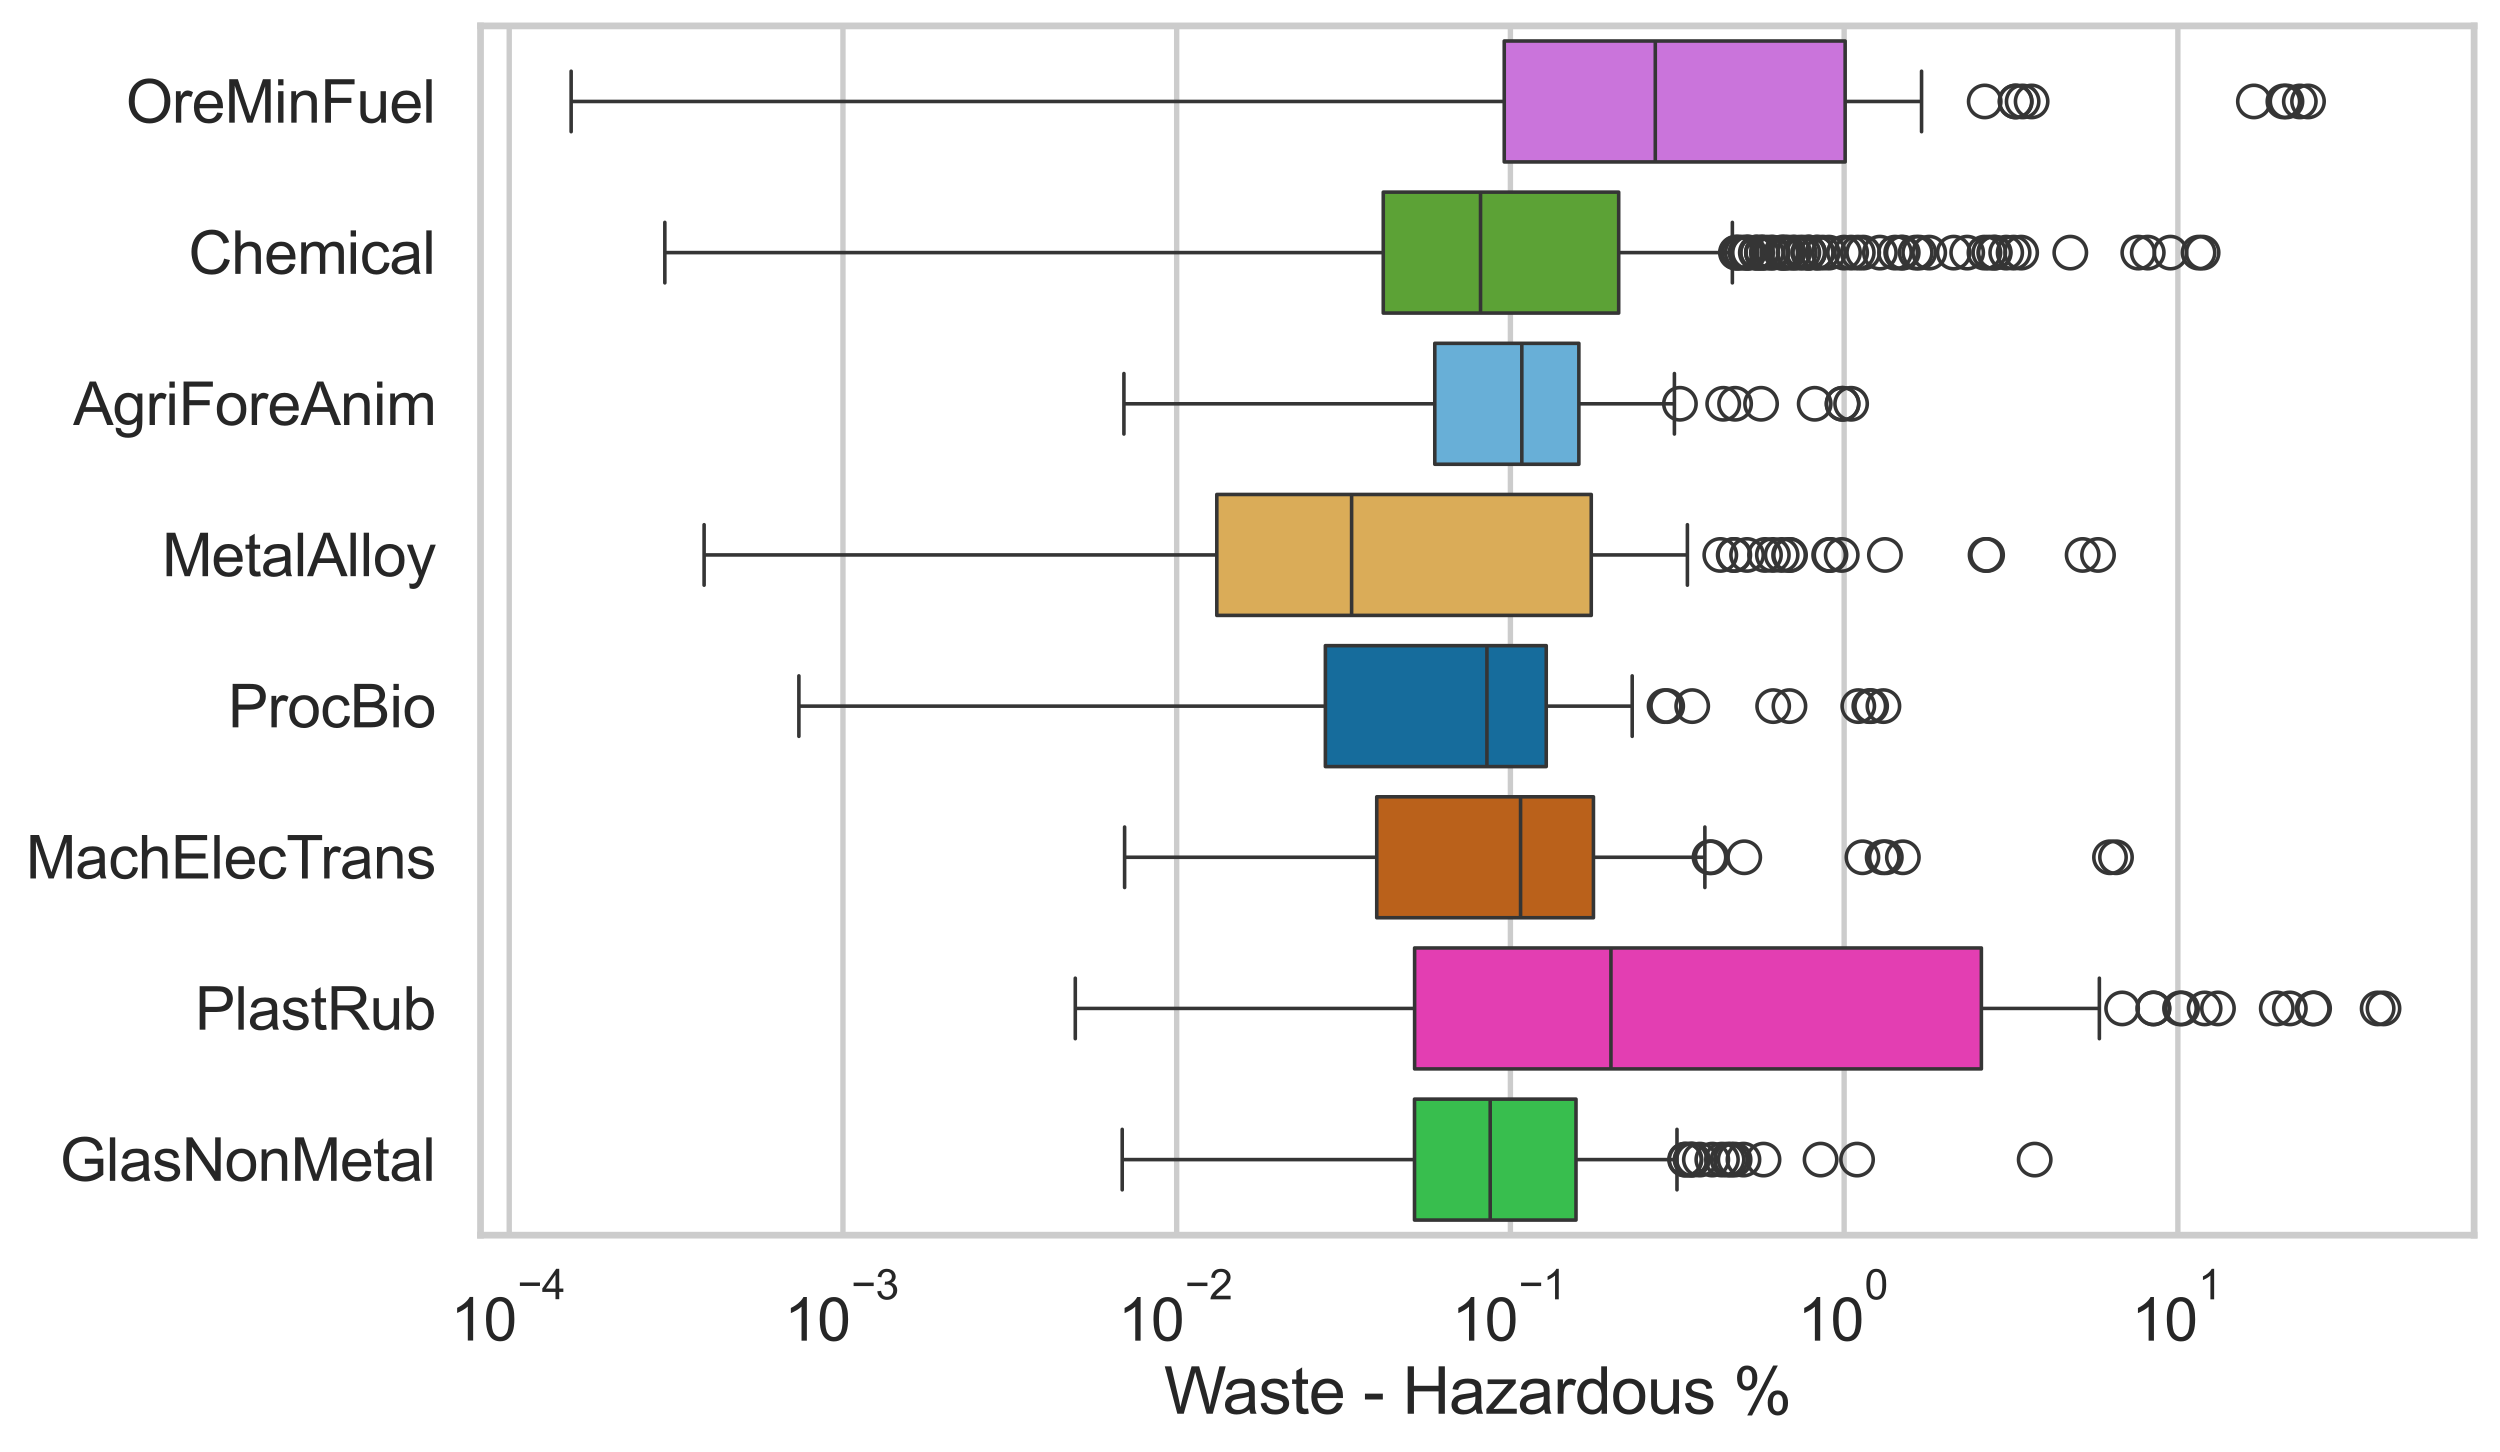 <?xml version="1.0" encoding="utf-8" standalone="no"?>
<!DOCTYPE svg PUBLIC "-//W3C//DTD SVG 1.1//EN"
  "http://www.w3.org/Graphics/SVG/1.1/DTD/svg11.dtd">
<svg xmlns:xlink="http://www.w3.org/1999/xlink" width="695.577pt" height="404.121pt" viewBox="0 0 695.577 404.121" xmlns="http://www.w3.org/2000/svg" version="1.1">
 <defs>
  <style type="text/css">*{stroke-linejoin: round; stroke-linecap: butt}</style>
 </defs>
 <g id="figure_1">
  <g id="patch_1">
   <path d="M 0 404.121 
L 695.577 404.121 
L 695.577 0 
L 0 0 
z
" style="fill: #ffffff"/>
  </g>
  <g id="axes_1">
   <g id="patch_2">
    <path d="M 133.697 343.665 
L 688.377 343.665 
L 688.377 7.2 
L 133.697 7.2 
z
" style="fill: #ffffff"/>
   </g>
   <g id="matplotlib.axis_1">
    <g id="xtick_1">
     <g id="line2d_1">
      <path d="M 141.683 343.665 
L 141.683 7.2 
" clip-path="url(#p34b46fca27)" style="fill: none; stroke: #cccccc; stroke-width: 1.5; stroke-linecap: round"/>
     </g>
     <g id="text_1">
      <!-- $\mathdefault{10^{-4}}$ -->
      <g style="fill: #262626" transform="translate(125.348 373.015) scale(0.165 -0.165)">
       <defs>
        <path id="ArialMT-31" d="M 2384 0 
L 1822 0 
L 1822 3584 
Q 1619 3391 1289 3197 
Q 959 3003 697 2906 
L 697 3450 
Q 1169 3672 1522 3987 
Q 1875 4303 2022 4600 
L 2384 4600 
L 2384 0 
z
" transform="scale(0.016)"/>
        <path id="ArialMT-30" d="M 266 2259 
Q 266 3072 433 3567 
Q 600 4063 929 4331 
Q 1259 4600 1759 4600 
Q 2128 4600 2406 4451 
Q 2684 4303 2865 4023 
Q 3047 3744 3150 3342 
Q 3253 2941 3253 2259 
Q 3253 1453 3087 958 
Q 2922 463 2592 192 
Q 2263 -78 1759 -78 
Q 1097 -78 719 397 
Q 266 969 266 2259 
z
M 844 2259 
Q 844 1131 1108 757 
Q 1372 384 1759 384 
Q 2147 384 2411 759 
Q 2675 1134 2675 2259 
Q 2675 3391 2411 3762 
Q 2147 4134 1753 4134 
Q 1366 4134 1134 3806 
Q 844 3388 844 2259 
z
" transform="scale(0.016)"/>
        <path id="ArialMT-2212" d="M 3381 1997 
L 356 1997 
L 356 2522 
L 3381 2522 
L 3381 1997 
z
" transform="scale(0.016)"/>
        <path id="ArialMT-34" d="M 2069 0 
L 2069 1097 
L 81 1097 
L 81 1613 
L 2172 4581 
L 2631 4581 
L 2631 1613 
L 3250 1613 
L 3250 1097 
L 2631 1097 
L 2631 0 
L 2069 0 
z
M 2069 1613 
L 2069 3678 
L 634 1613 
L 2069 1613 
z
" transform="scale(0.016)"/>
       </defs>
       <use xlink:href="#ArialMT-31" transform="translate(0 0.202)"/>
       <use xlink:href="#ArialMT-30" transform="translate(55.615 0.202)"/>
       <use xlink:href="#ArialMT-2212" transform="translate(112.973 69.895) scale(0.7)"/>
       <use xlink:href="#ArialMT-34" transform="translate(153.852 69.895) scale(0.7)"/>
      </g>
     </g>
    </g>
    <g id="xtick_2">
     <g id="line2d_2">
      <path d="M 234.536 343.665 
L 234.536 7.2 
" clip-path="url(#p34b46fca27)" style="fill: none; stroke: #cccccc; stroke-width: 1.5; stroke-linecap: round"/>
     </g>
     <g id="text_2">
      <!-- $\mathdefault{10^{-3}}$ -->
      <g style="fill: #262626" transform="translate(218.201 373.18) scale(0.165 -0.165)">
       <defs>
        <path id="ArialMT-33" d="M 269 1209 
L 831 1284 
Q 928 806 1161 595 
Q 1394 384 1728 384 
Q 2125 384 2398 659 
Q 2672 934 2672 1341 
Q 2672 1728 2419 1979 
Q 2166 2231 1775 2231 
Q 1616 2231 1378 2169 
L 1441 2663 
Q 1497 2656 1531 2656 
Q 1891 2656 2178 2843 
Q 2466 3031 2466 3422 
Q 2466 3731 2256 3934 
Q 2047 4138 1716 4138 
Q 1388 4138 1169 3931 
Q 950 3725 888 3313 
L 325 3413 
Q 428 3978 793 4289 
Q 1159 4600 1703 4600 
Q 2078 4600 2393 4439 
Q 2709 4278 2876 4000 
Q 3044 3722 3044 3409 
Q 3044 3113 2884 2869 
Q 2725 2625 2413 2481 
Q 2819 2388 3044 2092 
Q 3269 1797 3269 1353 
Q 3269 753 2831 336 
Q 2394 -81 1725 -81 
Q 1122 -81 723 278 
Q 325 638 269 1209 
z
" transform="scale(0.016)"/>
       </defs>
       <use xlink:href="#ArialMT-31" transform="translate(0 0.994)"/>
       <use xlink:href="#ArialMT-30" transform="translate(55.615 0.994)"/>
       <use xlink:href="#ArialMT-2212" transform="translate(112.973 70.688) scale(0.7)"/>
       <use xlink:href="#ArialMT-33" transform="translate(153.852 70.688) scale(0.7)"/>
      </g>
     </g>
    </g>
    <g id="xtick_3">
     <g id="line2d_3">
      <path d="M 327.39 343.665 
L 327.39 7.2 
" clip-path="url(#p34b46fca27)" style="fill: none; stroke: #cccccc; stroke-width: 1.5; stroke-linecap: round"/>
     </g>
     <g id="text_3">
      <!-- $\mathdefault{10^{-2}}$ -->
      <g style="fill: #262626" transform="translate(311.055 373.18) scale(0.165 -0.165)">
       <defs>
        <path id="ArialMT-32" d="M 3222 541 
L 3222 0 
L 194 0 
Q 188 203 259 391 
Q 375 700 629 1000 
Q 884 1300 1366 1694 
Q 2113 2306 2375 2664 
Q 2638 3022 2638 3341 
Q 2638 3675 2398 3904 
Q 2159 4134 1775 4134 
Q 1369 4134 1125 3890 
Q 881 3647 878 3216 
L 300 3275 
Q 359 3922 746 4261 
Q 1134 4600 1788 4600 
Q 2447 4600 2831 4234 
Q 3216 3869 3216 3328 
Q 3216 3053 3103 2787 
Q 2991 2522 2730 2228 
Q 2469 1934 1863 1422 
Q 1356 997 1212 845 
Q 1069 694 975 541 
L 3222 541 
z
" transform="scale(0.016)"/>
       </defs>
       <use xlink:href="#ArialMT-31" transform="translate(0 0.994)"/>
       <use xlink:href="#ArialMT-30" transform="translate(55.615 0.994)"/>
       <use xlink:href="#ArialMT-2212" transform="translate(112.973 70.688) scale(0.7)"/>
       <use xlink:href="#ArialMT-32" transform="translate(153.852 70.688) scale(0.7)"/>
      </g>
     </g>
    </g>
    <g id="xtick_4">
     <g id="line2d_4">
      <path d="M 420.243 343.665 
L 420.243 7.2 
" clip-path="url(#p34b46fca27)" style="fill: none; stroke: #cccccc; stroke-width: 1.5; stroke-linecap: round"/>
     </g>
     <g id="text_4">
      <!-- $\mathdefault{10^{-1}}$ -->
      <g style="fill: #262626" transform="translate(403.908 373.18) scale(0.165 -0.165)">
       <use xlink:href="#ArialMT-31" transform="translate(0 0.994)"/>
       <use xlink:href="#ArialMT-30" transform="translate(55.615 0.994)"/>
       <use xlink:href="#ArialMT-2212" transform="translate(112.973 70.688) scale(0.7)"/>
       <use xlink:href="#ArialMT-31" transform="translate(153.852 70.688) scale(0.7)"/>
      </g>
     </g>
    </g>
    <g id="xtick_5">
     <g id="line2d_5">
      <path d="M 513.097 343.665 
L 513.097 7.2 
" clip-path="url(#p34b46fca27)" style="fill: none; stroke: #cccccc; stroke-width: 1.5; stroke-linecap: round"/>
     </g>
     <g id="text_5">
      <!-- $\mathdefault{10^{0}}$ -->
      <g style="fill: #262626" transform="translate(500.144 373.18) scale(0.165 -0.165)">
       <use xlink:href="#ArialMT-31" transform="translate(0 0.994)"/>
       <use xlink:href="#ArialMT-30" transform="translate(55.615 0.994)"/>
       <use xlink:href="#ArialMT-30" transform="translate(112.973 70.688) scale(0.7)"/>
      </g>
     </g>
    </g>
    <g id="xtick_6">
     <g id="line2d_6">
      <path d="M 605.95 343.665 
L 605.95 7.2 
" clip-path="url(#p34b46fca27)" style="fill: none; stroke: #cccccc; stroke-width: 1.5; stroke-linecap: round"/>
     </g>
     <g id="text_6">
      <!-- $\mathdefault{10^{1}}$ -->
      <g style="fill: #262626" transform="translate(592.998 373.18) scale(0.165 -0.165)">
       <use xlink:href="#ArialMT-31" transform="translate(0 0.994)"/>
       <use xlink:href="#ArialMT-30" transform="translate(55.615 0.994)"/>
       <use xlink:href="#ArialMT-31" transform="translate(112.973 70.688) scale(0.7)"/>
      </g>
     </g>
    </g>
    <g id="xtick_7"/>
    <g id="xtick_8"/>
    <g id="xtick_9"/>
    <g id="xtick_10"/>
    <g id="xtick_11"/>
    <g id="xtick_12"/>
    <g id="xtick_13"/>
    <g id="xtick_14"/>
    <g id="xtick_15"/>
    <g id="xtick_16"/>
    <g id="xtick_17"/>
    <g id="xtick_18"/>
    <g id="xtick_19"/>
    <g id="xtick_20"/>
    <g id="xtick_21"/>
    <g id="xtick_22"/>
    <g id="xtick_23"/>
    <g id="xtick_24"/>
    <g id="xtick_25"/>
    <g id="xtick_26"/>
    <g id="xtick_27"/>
    <g id="xtick_28"/>
    <g id="xtick_29"/>
    <g id="xtick_30"/>
    <g id="xtick_31"/>
    <g id="xtick_32"/>
    <g id="xtick_33"/>
    <g id="xtick_34"/>
    <g id="xtick_35"/>
    <g id="xtick_36"/>
    <g id="xtick_37"/>
    <g id="xtick_38"/>
    <g id="xtick_39"/>
    <g id="xtick_40"/>
    <g id="xtick_41"/>
    <g id="xtick_42"/>
    <g id="xtick_43"/>
    <g id="xtick_44"/>
    <g id="xtick_45"/>
    <g id="xtick_46"/>
    <g id="xtick_47"/>
    <g id="xtick_48"/>
    <g id="xtick_49"/>
    <g id="xtick_50"/>
    <g id="xtick_51"/>
    <g id="xtick_52"/>
    <g id="xtick_53"/>
    <g id="text_7">
     <!-- Waste - Hazardous % -->
     <g style="fill: #262626" transform="translate(323.848 393.344) scale(0.18 -0.18)">
      <defs>
       <path id="ArialMT-57" d="M 1294 0 
L 78 4581 
L 700 4581 
L 1397 1578 
Q 1509 1106 1591 641 
Q 1766 1375 1797 1488 
L 2669 4581 
L 3400 4581 
L 4056 2263 
Q 4303 1400 4413 641 
Q 4500 1075 4641 1638 
L 5359 4581 
L 5969 4581 
L 4713 0 
L 4128 0 
L 3163 3491 
Q 3041 3928 3019 4028 
Q 2947 3713 2884 3491 
L 1913 0 
L 1294 0 
z
" transform="scale(0.016)"/>
       <path id="ArialMT-61" d="M 2588 409 
Q 2275 144 1986 34 
Q 1697 -75 1366 -75 
Q 819 -75 525 192 
Q 231 459 231 875 
Q 231 1119 342 1320 
Q 453 1522 633 1644 
Q 813 1766 1038 1828 
Q 1203 1872 1538 1913 
Q 2219 1994 2541 2106 
Q 2544 2222 2544 2253 
Q 2544 2597 2384 2738 
Q 2169 2928 1744 2928 
Q 1347 2928 1158 2789 
Q 969 2650 878 2297 
L 328 2372 
Q 403 2725 575 2942 
Q 747 3159 1072 3276 
Q 1397 3394 1825 3394 
Q 2250 3394 2515 3294 
Q 2781 3194 2906 3042 
Q 3031 2891 3081 2659 
Q 3109 2516 3109 2141 
L 3109 1391 
Q 3109 606 3145 398 
Q 3181 191 3288 0 
L 2700 0 
Q 2613 175 2588 409 
z
M 2541 1666 
Q 2234 1541 1622 1453 
Q 1275 1403 1131 1340 
Q 988 1278 909 1158 
Q 831 1038 831 891 
Q 831 666 1001 516 
Q 1172 366 1500 366 
Q 1825 366 2078 508 
Q 2331 650 2450 897 
Q 2541 1088 2541 1459 
L 2541 1666 
z
" transform="scale(0.016)"/>
       <path id="ArialMT-73" d="M 197 991 
L 753 1078 
Q 800 744 1014 566 
Q 1228 388 1613 388 
Q 2000 388 2187 545 
Q 2375 703 2375 916 
Q 2375 1106 2209 1216 
Q 2094 1291 1634 1406 
Q 1016 1563 777 1677 
Q 538 1791 414 1992 
Q 291 2194 291 2438 
Q 291 2659 392 2848 
Q 494 3038 669 3163 
Q 800 3259 1026 3326 
Q 1253 3394 1513 3394 
Q 1903 3394 2198 3281 
Q 2494 3169 2634 2976 
Q 2775 2784 2828 2463 
L 2278 2388 
Q 2241 2644 2061 2787 
Q 1881 2931 1553 2931 
Q 1166 2931 1000 2803 
Q 834 2675 834 2503 
Q 834 2394 903 2306 
Q 972 2216 1119 2156 
Q 1203 2125 1616 2013 
Q 2213 1853 2448 1751 
Q 2684 1650 2818 1456 
Q 2953 1263 2953 975 
Q 2953 694 2789 445 
Q 2625 197 2315 61 
Q 2006 -75 1616 -75 
Q 969 -75 630 194 
Q 291 463 197 991 
z
" transform="scale(0.016)"/>
       <path id="ArialMT-74" d="M 1650 503 
L 1731 6 
Q 1494 -44 1306 -44 
Q 1000 -44 831 53 
Q 663 150 594 308 
Q 525 466 525 972 
L 525 2881 
L 113 2881 
L 113 3319 
L 525 3319 
L 525 4141 
L 1084 4478 
L 1084 3319 
L 1650 3319 
L 1650 2881 
L 1084 2881 
L 1084 941 
Q 1084 700 1114 631 
Q 1144 563 1211 522 
Q 1278 481 1403 481 
Q 1497 481 1650 503 
z
" transform="scale(0.016)"/>
       <path id="ArialMT-65" d="M 2694 1069 
L 3275 997 
Q 3138 488 2766 206 
Q 2394 -75 1816 -75 
Q 1088 -75 661 373 
Q 234 822 234 1631 
Q 234 2469 665 2931 
Q 1097 3394 1784 3394 
Q 2450 3394 2872 2941 
Q 3294 2488 3294 1666 
Q 3294 1616 3291 1516 
L 816 1516 
Q 847 969 1125 678 
Q 1403 388 1819 388 
Q 2128 388 2347 550 
Q 2566 713 2694 1069 
z
M 847 1978 
L 2700 1978 
Q 2663 2397 2488 2606 
Q 2219 2931 1791 2931 
Q 1403 2931 1139 2672 
Q 875 2413 847 1978 
z
" transform="scale(0.016)"/>
       <path id="ArialMT-20" transform="scale(0.016)"/>
       <path id="ArialMT-2d" d="M 203 1375 
L 203 1941 
L 1931 1941 
L 1931 1375 
L 203 1375 
z
" transform="scale(0.016)"/>
       <path id="ArialMT-48" d="M 513 0 
L 513 4581 
L 1119 4581 
L 1119 2700 
L 3500 2700 
L 3500 4581 
L 4106 4581 
L 4106 0 
L 3500 0 
L 3500 2159 
L 1119 2159 
L 1119 0 
L 513 0 
z
" transform="scale(0.016)"/>
       <path id="ArialMT-7a" d="M 125 0 
L 125 456 
L 2238 2881 
Q 1878 2863 1603 2863 
L 250 2863 
L 250 3319 
L 2963 3319 
L 2963 2947 
L 1166 841 
L 819 456 
Q 1197 484 1528 484 
L 3063 484 
L 3063 0 
L 125 0 
z
" transform="scale(0.016)"/>
       <path id="ArialMT-72" d="M 416 0 
L 416 3319 
L 922 3319 
L 922 2816 
Q 1116 3169 1280 3281 
Q 1444 3394 1641 3394 
Q 1925 3394 2219 3213 
L 2025 2691 
Q 1819 2813 1613 2813 
Q 1428 2813 1281 2702 
Q 1134 2591 1072 2394 
Q 978 2094 978 1738 
L 978 0 
L 416 0 
z
" transform="scale(0.016)"/>
       <path id="ArialMT-64" d="M 2575 0 
L 2575 419 
Q 2259 -75 1647 -75 
Q 1250 -75 917 144 
Q 584 363 401 755 
Q 219 1147 219 1656 
Q 219 2153 384 2558 
Q 550 2963 881 3178 
Q 1213 3394 1622 3394 
Q 1922 3394 2156 3267 
Q 2391 3141 2538 2938 
L 2538 4581 
L 3097 4581 
L 3097 0 
L 2575 0 
z
M 797 1656 
Q 797 1019 1065 703 
Q 1334 388 1700 388 
Q 2069 388 2326 689 
Q 2584 991 2584 1609 
Q 2584 2291 2321 2609 
Q 2059 2928 1675 2928 
Q 1300 2928 1048 2622 
Q 797 2316 797 1656 
z
" transform="scale(0.016)"/>
       <path id="ArialMT-6f" d="M 213 1659 
Q 213 2581 725 3025 
Q 1153 3394 1769 3394 
Q 2453 3394 2887 2945 
Q 3322 2497 3322 1706 
Q 3322 1066 3130 698 
Q 2938 331 2570 128 
Q 2203 -75 1769 -75 
Q 1072 -75 642 372 
Q 213 819 213 1659 
z
M 791 1659 
Q 791 1022 1069 705 
Q 1347 388 1769 388 
Q 2188 388 2466 706 
Q 2744 1025 2744 1678 
Q 2744 2294 2464 2611 
Q 2184 2928 1769 2928 
Q 1347 2928 1069 2612 
Q 791 2297 791 1659 
z
" transform="scale(0.016)"/>
       <path id="ArialMT-75" d="M 2597 0 
L 2597 488 
Q 2209 -75 1544 -75 
Q 1250 -75 995 37 
Q 741 150 617 320 
Q 494 491 444 738 
Q 409 903 409 1263 
L 409 3319 
L 972 3319 
L 972 1478 
Q 972 1038 1006 884 
Q 1059 663 1231 536 
Q 1403 409 1656 409 
Q 1909 409 2131 539 
Q 2353 669 2445 892 
Q 2538 1116 2538 1541 
L 2538 3319 
L 3100 3319 
L 3100 0 
L 2597 0 
z
" transform="scale(0.016)"/>
       <path id="ArialMT-25" d="M 372 3481 
Q 372 3972 619 4315 
Q 866 4659 1334 4659 
Q 1766 4659 2048 4351 
Q 2331 4044 2331 3447 
Q 2331 2866 2045 2552 
Q 1759 2238 1341 2238 
Q 925 2238 648 2547 
Q 372 2856 372 3481 
z
M 1350 4272 
Q 1141 4272 1002 4090 
Q 863 3909 863 3425 
Q 863 2984 1003 2804 
Q 1144 2625 1350 2625 
Q 1563 2625 1702 2806 
Q 1841 2988 1841 3469 
Q 1841 3913 1700 4092 
Q 1559 4272 1350 4272 
z
M 1353 -169 
L 3859 4659 
L 4316 4659 
L 1819 -169 
L 1353 -169 
z
M 3334 1075 
Q 3334 1569 3581 1911 
Q 3828 2253 4300 2253 
Q 4731 2253 5014 1945 
Q 5297 1638 5297 1041 
Q 5297 459 5011 145 
Q 4725 -169 4303 -169 
Q 3888 -169 3611 142 
Q 3334 453 3334 1075 
z
M 4316 1866 
Q 4103 1866 3964 1684 
Q 3825 1503 3825 1019 
Q 3825 581 3965 400 
Q 4106 219 4313 219 
Q 4528 219 4667 400 
Q 4806 581 4806 1063 
Q 4806 1506 4665 1686 
Q 4525 1866 4316 1866 
z
" transform="scale(0.016)"/>
      </defs>
      <use xlink:href="#ArialMT-57"/>
      <use xlink:href="#ArialMT-61" transform="translate(90.635 0)"/>
      <use xlink:href="#ArialMT-73" transform="translate(146.25 0)"/>
      <use xlink:href="#ArialMT-74" transform="translate(196.25 0)"/>
      <use xlink:href="#ArialMT-65" transform="translate(224.033 0)"/>
      <use xlink:href="#ArialMT-20" transform="translate(279.648 0)"/>
      <use xlink:href="#ArialMT-2d" transform="translate(307.432 0)"/>
      <use xlink:href="#ArialMT-20" transform="translate(340.732 0)"/>
      <use xlink:href="#ArialMT-48" transform="translate(368.516 0)"/>
      <use xlink:href="#ArialMT-61" transform="translate(440.732 0)"/>
      <use xlink:href="#ArialMT-7a" transform="translate(496.348 0)"/>
      <use xlink:href="#ArialMT-61" transform="translate(546.348 0)"/>
      <use xlink:href="#ArialMT-72" transform="translate(601.963 0)"/>
      <use xlink:href="#ArialMT-64" transform="translate(635.264 0)"/>
      <use xlink:href="#ArialMT-6f" transform="translate(690.879 0)"/>
      <use xlink:href="#ArialMT-75" transform="translate(746.494 0)"/>
      <use xlink:href="#ArialMT-73" transform="translate(802.109 0)"/>
      <use xlink:href="#ArialMT-20" transform="translate(852.109 0)"/>
      <use xlink:href="#ArialMT-25" transform="translate(879.893 0)"/>
     </g>
    </g>
   </g>
   <g id="matplotlib.axis_2">
    <g id="ytick_1">
     <g id="text_8">
      <!-- OreMinFuel -->
      <g style="fill: #262626" transform="translate(35.013 34.134) scale(0.165 -0.165)">
       <defs>
        <path id="ArialMT-4f" d="M 309 2231 
Q 309 3372 921 4017 
Q 1534 4663 2503 4663 
Q 3138 4663 3647 4359 
Q 4156 4056 4423 3514 
Q 4691 2972 4691 2284 
Q 4691 1588 4409 1038 
Q 4128 488 3612 205 
Q 3097 -78 2500 -78 
Q 1853 -78 1343 234 
Q 834 547 571 1087 
Q 309 1628 309 2231 
z
M 934 2222 
Q 934 1394 1379 917 
Q 1825 441 2497 441 
Q 3181 441 3623 922 
Q 4066 1403 4066 2288 
Q 4066 2847 3877 3264 
Q 3688 3681 3323 3911 
Q 2959 4141 2506 4141 
Q 1863 4141 1398 3698 
Q 934 3256 934 2222 
z
" transform="scale(0.016)"/>
        <path id="ArialMT-4d" d="M 475 0 
L 475 4581 
L 1388 4581 
L 2472 1338 
Q 2622 884 2691 659 
Q 2769 909 2934 1394 
L 4031 4581 
L 4847 4581 
L 4847 0 
L 4263 0 
L 4263 3834 
L 2931 0 
L 2384 0 
L 1059 3900 
L 1059 0 
L 475 0 
z
" transform="scale(0.016)"/>
        <path id="ArialMT-69" d="M 425 3934 
L 425 4581 
L 988 4581 
L 988 3934 
L 425 3934 
z
M 425 0 
L 425 3319 
L 988 3319 
L 988 0 
L 425 0 
z
" transform="scale(0.016)"/>
        <path id="ArialMT-6e" d="M 422 0 
L 422 3319 
L 928 3319 
L 928 2847 
Q 1294 3394 1984 3394 
Q 2284 3394 2536 3286 
Q 2788 3178 2913 3003 
Q 3038 2828 3088 2588 
Q 3119 2431 3119 2041 
L 3119 0 
L 2556 0 
L 2556 2019 
Q 2556 2363 2490 2533 
Q 2425 2703 2258 2804 
Q 2091 2906 1866 2906 
Q 1506 2906 1245 2678 
Q 984 2450 984 1813 
L 984 0 
L 422 0 
z
" transform="scale(0.016)"/>
        <path id="ArialMT-46" d="M 525 0 
L 525 4581 
L 3616 4581 
L 3616 4041 
L 1131 4041 
L 1131 2622 
L 3281 2622 
L 3281 2081 
L 1131 2081 
L 1131 0 
L 525 0 
z
" transform="scale(0.016)"/>
        <path id="ArialMT-6c" d="M 409 0 
L 409 4581 
L 972 4581 
L 972 0 
L 409 0 
z
" transform="scale(0.016)"/>
       </defs>
       <use xlink:href="#ArialMT-4f"/>
       <use xlink:href="#ArialMT-72" transform="translate(77.783 0)"/>
       <use xlink:href="#ArialMT-65" transform="translate(111.084 0)"/>
       <use xlink:href="#ArialMT-4d" transform="translate(166.699 0)"/>
       <use xlink:href="#ArialMT-69" transform="translate(250 0)"/>
       <use xlink:href="#ArialMT-6e" transform="translate(272.217 0)"/>
       <use xlink:href="#ArialMT-46" transform="translate(327.832 0)"/>
       <use xlink:href="#ArialMT-75" transform="translate(388.916 0)"/>
       <use xlink:href="#ArialMT-65" transform="translate(444.531 0)"/>
       <use xlink:href="#ArialMT-6c" transform="translate(500.146 0)"/>
      </g>
     </g>
    </g>
    <g id="ytick_2">
     <g id="text_9">
      <!-- Chemical -->
      <g style="fill: #262626" transform="translate(52.428 76.192) scale(0.165 -0.165)">
       <defs>
        <path id="ArialMT-43" d="M 3763 1606 
L 4369 1453 
Q 4178 706 3683 314 
Q 3188 -78 2472 -78 
Q 1731 -78 1267 223 
Q 803 525 561 1097 
Q 319 1669 319 2325 
Q 319 3041 592 3573 
Q 866 4106 1370 4382 
Q 1875 4659 2481 4659 
Q 3169 4659 3637 4309 
Q 4106 3959 4291 3325 
L 3694 3184 
Q 3534 3684 3231 3912 
Q 2928 4141 2469 4141 
Q 1941 4141 1586 3887 
Q 1231 3634 1087 3207 
Q 944 2781 944 2328 
Q 944 1744 1114 1308 
Q 1284 872 1643 656 
Q 2003 441 2422 441 
Q 2931 441 3284 734 
Q 3638 1028 3763 1606 
z
" transform="scale(0.016)"/>
        <path id="ArialMT-68" d="M 422 0 
L 422 4581 
L 984 4581 
L 984 2938 
Q 1378 3394 1978 3394 
Q 2347 3394 2619 3248 
Q 2891 3103 3008 2847 
Q 3125 2591 3125 2103 
L 3125 0 
L 2563 0 
L 2563 2103 
Q 2563 2525 2380 2717 
Q 2197 2909 1863 2909 
Q 1613 2909 1392 2779 
Q 1172 2650 1078 2428 
Q 984 2206 984 1816 
L 984 0 
L 422 0 
z
" transform="scale(0.016)"/>
        <path id="ArialMT-6d" d="M 422 0 
L 422 3319 
L 925 3319 
L 925 2853 
Q 1081 3097 1340 3245 
Q 1600 3394 1931 3394 
Q 2300 3394 2536 3241 
Q 2772 3088 2869 2813 
Q 3263 3394 3894 3394 
Q 4388 3394 4653 3120 
Q 4919 2847 4919 2278 
L 4919 0 
L 4359 0 
L 4359 2091 
Q 4359 2428 4304 2576 
Q 4250 2725 4106 2815 
Q 3963 2906 3769 2906 
Q 3419 2906 3187 2673 
Q 2956 2441 2956 1928 
L 2956 0 
L 2394 0 
L 2394 2156 
Q 2394 2531 2256 2718 
Q 2119 2906 1806 2906 
Q 1569 2906 1367 2781 
Q 1166 2656 1075 2415 
Q 984 2175 984 1722 
L 984 0 
L 422 0 
z
" transform="scale(0.016)"/>
        <path id="ArialMT-63" d="M 2588 1216 
L 3141 1144 
Q 3050 572 2676 248 
Q 2303 -75 1759 -75 
Q 1078 -75 664 370 
Q 250 816 250 1647 
Q 250 2184 428 2587 
Q 606 2991 970 3192 
Q 1334 3394 1763 3394 
Q 2303 3394 2647 3120 
Q 2991 2847 3088 2344 
L 2541 2259 
Q 2463 2594 2264 2762 
Q 2066 2931 1784 2931 
Q 1359 2931 1093 2626 
Q 828 2322 828 1663 
Q 828 994 1084 691 
Q 1341 388 1753 388 
Q 2084 388 2306 591 
Q 2528 794 2588 1216 
z
" transform="scale(0.016)"/>
       </defs>
       <use xlink:href="#ArialMT-43"/>
       <use xlink:href="#ArialMT-68" transform="translate(72.217 0)"/>
       <use xlink:href="#ArialMT-65" transform="translate(127.832 0)"/>
       <use xlink:href="#ArialMT-6d" transform="translate(183.447 0)"/>
       <use xlink:href="#ArialMT-69" transform="translate(266.748 0)"/>
       <use xlink:href="#ArialMT-63" transform="translate(288.965 0)"/>
       <use xlink:href="#ArialMT-61" transform="translate(338.965 0)"/>
       <use xlink:href="#ArialMT-6c" transform="translate(394.58 0)"/>
      </g>
     </g>
    </g>
    <g id="ytick_3">
     <g id="text_10">
      <!-- AgriForeAnim -->
      <g style="fill: #262626" transform="translate(20.341 118.25) scale(0.165 -0.165)">
       <defs>
        <path id="ArialMT-41" d="M -9 0 
L 1750 4581 
L 2403 4581 
L 4278 0 
L 3588 0 
L 3053 1388 
L 1138 1388 
L 634 0 
L -9 0 
z
M 1313 1881 
L 2866 1881 
L 2388 3150 
Q 2169 3728 2063 4100 
Q 1975 3659 1816 3225 
L 1313 1881 
z
" transform="scale(0.016)"/>
        <path id="ArialMT-67" d="M 319 -275 
L 866 -356 
Q 900 -609 1056 -725 
Q 1266 -881 1628 -881 
Q 2019 -881 2231 -725 
Q 2444 -569 2519 -288 
Q 2563 -116 2559 434 
Q 2191 0 1641 0 
Q 956 0 581 494 
Q 206 988 206 1678 
Q 206 2153 378 2554 
Q 550 2956 876 3175 
Q 1203 3394 1644 3394 
Q 2231 3394 2613 2919 
L 2613 3319 
L 3131 3319 
L 3131 450 
Q 3131 -325 2973 -648 
Q 2816 -972 2473 -1159 
Q 2131 -1347 1631 -1347 
Q 1038 -1347 672 -1080 
Q 306 -813 319 -275 
z
M 784 1719 
Q 784 1066 1043 766 
Q 1303 466 1694 466 
Q 2081 466 2343 764 
Q 2606 1063 2606 1700 
Q 2606 2309 2336 2618 
Q 2066 2928 1684 2928 
Q 1309 2928 1046 2623 
Q 784 2319 784 1719 
z
" transform="scale(0.016)"/>
       </defs>
       <use xlink:href="#ArialMT-41"/>
       <use xlink:href="#ArialMT-67" transform="translate(66.699 0)"/>
       <use xlink:href="#ArialMT-72" transform="translate(122.314 0)"/>
       <use xlink:href="#ArialMT-69" transform="translate(155.615 0)"/>
       <use xlink:href="#ArialMT-46" transform="translate(177.832 0)"/>
       <use xlink:href="#ArialMT-6f" transform="translate(238.916 0)"/>
       <use xlink:href="#ArialMT-72" transform="translate(294.531 0)"/>
       <use xlink:href="#ArialMT-65" transform="translate(327.832 0)"/>
       <use xlink:href="#ArialMT-41" transform="translate(383.447 0)"/>
       <use xlink:href="#ArialMT-6e" transform="translate(450.146 0)"/>
       <use xlink:href="#ArialMT-69" transform="translate(505.762 0)"/>
       <use xlink:href="#ArialMT-6d" transform="translate(527.979 0)"/>
      </g>
     </g>
    </g>
    <g id="ytick_4">
     <g id="text_11">
      <!-- MetalAlloy -->
      <g style="fill: #262626" transform="translate(45.088 160.308) scale(0.165 -0.165)">
       <defs>
        <path id="ArialMT-79" d="M 397 -1278 
L 334 -750 
Q 519 -800 656 -800 
Q 844 -800 956 -737 
Q 1069 -675 1141 -563 
Q 1194 -478 1313 -144 
Q 1328 -97 1363 -6 
L 103 3319 
L 709 3319 
L 1400 1397 
Q 1534 1031 1641 628 
Q 1738 1016 1872 1384 
L 2581 3319 
L 3144 3319 
L 1881 -56 
Q 1678 -603 1566 -809 
Q 1416 -1088 1222 -1217 
Q 1028 -1347 759 -1347 
Q 597 -1347 397 -1278 
z
" transform="scale(0.016)"/>
       </defs>
       <use xlink:href="#ArialMT-4d"/>
       <use xlink:href="#ArialMT-65" transform="translate(83.301 0)"/>
       <use xlink:href="#ArialMT-74" transform="translate(138.916 0)"/>
       <use xlink:href="#ArialMT-61" transform="translate(166.699 0)"/>
       <use xlink:href="#ArialMT-6c" transform="translate(222.314 0)"/>
       <use xlink:href="#ArialMT-41" transform="translate(244.531 0)"/>
       <use xlink:href="#ArialMT-6c" transform="translate(311.23 0)"/>
       <use xlink:href="#ArialMT-6c" transform="translate(333.447 0)"/>
       <use xlink:href="#ArialMT-6f" transform="translate(355.664 0)"/>
       <use xlink:href="#ArialMT-79" transform="translate(411.279 0)"/>
      </g>
     </g>
    </g>
    <g id="ytick_5">
     <g id="text_12">
      <!-- ProcBio -->
      <g style="fill: #262626" transform="translate(63.424 202.366) scale(0.165 -0.165)">
       <defs>
        <path id="ArialMT-50" d="M 494 0 
L 494 4581 
L 2222 4581 
Q 2678 4581 2919 4538 
Q 3256 4481 3484 4323 
Q 3713 4166 3852 3881 
Q 3991 3597 3991 3256 
Q 3991 2672 3619 2267 
Q 3247 1863 2275 1863 
L 1100 1863 
L 1100 0 
L 494 0 
z
M 1100 2403 
L 2284 2403 
Q 2872 2403 3119 2622 
Q 3366 2841 3366 3238 
Q 3366 3525 3220 3729 
Q 3075 3934 2838 4000 
Q 2684 4041 2272 4041 
L 1100 4041 
L 1100 2403 
z
" transform="scale(0.016)"/>
        <path id="ArialMT-42" d="M 469 0 
L 469 4581 
L 2188 4581 
Q 2713 4581 3030 4442 
Q 3347 4303 3526 4014 
Q 3706 3725 3706 3409 
Q 3706 3116 3547 2856 
Q 3388 2597 3066 2438 
Q 3481 2316 3704 2022 
Q 3928 1728 3928 1328 
Q 3928 1006 3792 729 
Q 3656 453 3456 303 
Q 3256 153 2954 76 
Q 2653 0 2216 0 
L 469 0 
z
M 1075 2656 
L 2066 2656 
Q 2469 2656 2644 2709 
Q 2875 2778 2992 2937 
Q 3109 3097 3109 3338 
Q 3109 3566 3000 3739 
Q 2891 3913 2687 3977 
Q 2484 4041 1991 4041 
L 1075 4041 
L 1075 2656 
z
M 1075 541 
L 2216 541 
Q 2509 541 2628 563 
Q 2838 600 2978 687 
Q 3119 775 3209 942 
Q 3300 1109 3300 1328 
Q 3300 1584 3169 1773 
Q 3038 1963 2805 2039 
Q 2572 2116 2134 2116 
L 1075 2116 
L 1075 541 
z
" transform="scale(0.016)"/>
       </defs>
       <use xlink:href="#ArialMT-50"/>
       <use xlink:href="#ArialMT-72" transform="translate(66.699 0)"/>
       <use xlink:href="#ArialMT-6f" transform="translate(100 0)"/>
       <use xlink:href="#ArialMT-63" transform="translate(155.615 0)"/>
       <use xlink:href="#ArialMT-42" transform="translate(205.615 0)"/>
       <use xlink:href="#ArialMT-69" transform="translate(272.314 0)"/>
       <use xlink:href="#ArialMT-6f" transform="translate(294.531 0)"/>
      </g>
     </g>
    </g>
    <g id="ytick_6">
     <g id="text_13">
      <!-- MachElecTrans -->
      <g style="fill: #262626" transform="translate(7.2 244.425) scale(0.165 -0.165)">
       <defs>
        <path id="ArialMT-45" d="M 506 0 
L 506 4581 
L 3819 4581 
L 3819 4041 
L 1113 4041 
L 1113 2638 
L 3647 2638 
L 3647 2100 
L 1113 2100 
L 1113 541 
L 3925 541 
L 3925 0 
L 506 0 
z
" transform="scale(0.016)"/>
        <path id="ArialMT-54" d="M 1659 0 
L 1659 4041 
L 150 4041 
L 150 4581 
L 3781 4581 
L 3781 4041 
L 2266 4041 
L 2266 0 
L 1659 0 
z
" transform="scale(0.016)"/>
       </defs>
       <use xlink:href="#ArialMT-4d"/>
       <use xlink:href="#ArialMT-61" transform="translate(83.301 0)"/>
       <use xlink:href="#ArialMT-63" transform="translate(138.916 0)"/>
       <use xlink:href="#ArialMT-68" transform="translate(188.916 0)"/>
       <use xlink:href="#ArialMT-45" transform="translate(244.531 0)"/>
       <use xlink:href="#ArialMT-6c" transform="translate(311.23 0)"/>
       <use xlink:href="#ArialMT-65" transform="translate(333.447 0)"/>
       <use xlink:href="#ArialMT-63" transform="translate(389.062 0)"/>
       <use xlink:href="#ArialMT-54" transform="translate(439.062 0)"/>
       <use xlink:href="#ArialMT-72" transform="translate(496.396 0)"/>
       <use xlink:href="#ArialMT-61" transform="translate(529.697 0)"/>
       <use xlink:href="#ArialMT-6e" transform="translate(585.312 0)"/>
       <use xlink:href="#ArialMT-73" transform="translate(640.928 0)"/>
      </g>
     </g>
    </g>
    <g id="ytick_7">
     <g id="text_14">
      <!-- PlastRub -->
      <g style="fill: #262626" transform="translate(54.248 286.483) scale(0.165 -0.165)">
       <defs>
        <path id="ArialMT-52" d="M 503 0 
L 503 4581 
L 2534 4581 
Q 3147 4581 3465 4457 
Q 3784 4334 3975 4021 
Q 4166 3709 4166 3331 
Q 4166 2844 3850 2509 
Q 3534 2175 2875 2084 
Q 3116 1969 3241 1856 
Q 3506 1613 3744 1247 
L 4541 0 
L 3778 0 
L 3172 953 
Q 2906 1366 2734 1584 
Q 2563 1803 2427 1890 
Q 2291 1978 2150 2013 
Q 2047 2034 1813 2034 
L 1109 2034 
L 1109 0 
L 503 0 
z
M 1109 2559 
L 2413 2559 
Q 2828 2559 3062 2645 
Q 3297 2731 3419 2920 
Q 3541 3109 3541 3331 
Q 3541 3656 3305 3865 
Q 3069 4075 2559 4075 
L 1109 4075 
L 1109 2559 
z
" transform="scale(0.016)"/>
        <path id="ArialMT-62" d="M 941 0 
L 419 0 
L 419 4581 
L 981 4581 
L 981 2947 
Q 1338 3394 1891 3394 
Q 2197 3394 2470 3270 
Q 2744 3147 2920 2923 
Q 3097 2700 3197 2384 
Q 3297 2069 3297 1709 
Q 3297 856 2875 390 
Q 2453 -75 1863 -75 
Q 1275 -75 941 416 
L 941 0 
z
M 934 1684 
Q 934 1088 1097 822 
Q 1363 388 1816 388 
Q 2184 388 2453 708 
Q 2722 1028 2722 1663 
Q 2722 2313 2464 2622 
Q 2206 2931 1841 2931 
Q 1472 2931 1203 2611 
Q 934 2291 934 1684 
z
" transform="scale(0.016)"/>
       </defs>
       <use xlink:href="#ArialMT-50"/>
       <use xlink:href="#ArialMT-6c" transform="translate(66.699 0)"/>
       <use xlink:href="#ArialMT-61" transform="translate(88.916 0)"/>
       <use xlink:href="#ArialMT-73" transform="translate(144.531 0)"/>
       <use xlink:href="#ArialMT-74" transform="translate(194.531 0)"/>
       <use xlink:href="#ArialMT-52" transform="translate(222.314 0)"/>
       <use xlink:href="#ArialMT-75" transform="translate(294.531 0)"/>
       <use xlink:href="#ArialMT-62" transform="translate(350.146 0)"/>
      </g>
     </g>
    </g>
    <g id="ytick_8">
     <g id="text_15">
      <!-- GlasNonMetal -->
      <g style="fill: #262626" transform="translate(16.659 328.541) scale(0.165 -0.165)">
       <defs>
        <path id="ArialMT-47" d="M 2638 1797 
L 2638 2334 
L 4578 2338 
L 4578 638 
Q 4131 281 3656 101 
Q 3181 -78 2681 -78 
Q 2006 -78 1454 211 
Q 903 500 622 1047 
Q 341 1594 341 2269 
Q 341 2938 620 3517 
Q 900 4097 1425 4378 
Q 1950 4659 2634 4659 
Q 3131 4659 3532 4498 
Q 3934 4338 4162 4050 
Q 4391 3763 4509 3300 
L 3963 3150 
Q 3859 3500 3706 3700 
Q 3553 3900 3268 4020 
Q 2984 4141 2638 4141 
Q 2222 4141 1919 4014 
Q 1616 3888 1430 3681 
Q 1244 3475 1141 3228 
Q 966 2803 966 2306 
Q 966 1694 1177 1281 
Q 1388 869 1791 669 
Q 2194 469 2647 469 
Q 3041 469 3416 620 
Q 3791 772 3984 944 
L 3984 1797 
L 2638 1797 
z
" transform="scale(0.016)"/>
        <path id="ArialMT-4e" d="M 488 0 
L 488 4581 
L 1109 4581 
L 3516 984 
L 3516 4581 
L 4097 4581 
L 4097 0 
L 3475 0 
L 1069 3600 
L 1069 0 
L 488 0 
z
" transform="scale(0.016)"/>
       </defs>
       <use xlink:href="#ArialMT-47"/>
       <use xlink:href="#ArialMT-6c" transform="translate(77.783 0)"/>
       <use xlink:href="#ArialMT-61" transform="translate(100 0)"/>
       <use xlink:href="#ArialMT-73" transform="translate(155.615 0)"/>
       <use xlink:href="#ArialMT-4e" transform="translate(205.615 0)"/>
       <use xlink:href="#ArialMT-6f" transform="translate(277.832 0)"/>
       <use xlink:href="#ArialMT-6e" transform="translate(333.447 0)"/>
       <use xlink:href="#ArialMT-4d" transform="translate(389.062 0)"/>
       <use xlink:href="#ArialMT-65" transform="translate(472.363 0)"/>
       <use xlink:href="#ArialMT-74" transform="translate(527.979 0)"/>
       <use xlink:href="#ArialMT-61" transform="translate(555.762 0)"/>
       <use xlink:href="#ArialMT-6c" transform="translate(611.377 0)"/>
      </g>
     </g>
    </g>
   </g>
   <g id="patch_3">
    <path d="M 418.526 11.406 
L 418.526 45.052 
L 513.375 45.052 
L 513.375 11.406 
L 418.526 11.406 
z
" clip-path="url(#p34b46fca27)" style="fill: #ca74db; stroke: #353535; stroke-linejoin: miter"/>
   </g>
   <g id="line2d_7">
    <path d="M 418.526 28.229 
L 158.91 28.229 
" clip-path="url(#p34b46fca27)" style="fill: none; stroke: #353535"/>
   </g>
   <g id="line2d_8">
    <path d="M 513.375 28.229 
L 534.636 28.229 
" clip-path="url(#p34b46fca27)" style="fill: none; stroke: #353535"/>
   </g>
   <g id="line2d_9">
    <path d="M 158.91 19.817 
L 158.91 36.641 
" clip-path="url(#p34b46fca27)" style="fill: none; stroke: #353535; stroke-linecap: round"/>
   </g>
   <g id="line2d_10">
    <path d="M 534.636 19.817 
L 534.636 36.641 
" clip-path="url(#p34b46fca27)" style="fill: none; stroke: #353535; stroke-linecap: round"/>
   </g>
   <g id="line2d_11">
    <defs>
     <path id="m28c0293233" d="M 0 4.5 
C 1.193 4.5 2.338 4.026 3.182 3.182 
C 4.026 2.338 4.5 1.193 4.5 0 
C 4.5 -1.193 4.026 -2.338 3.182 -3.182 
C 2.338 -4.026 1.193 -4.5 0 -4.5 
C -1.193 -4.5 -2.338 -4.026 -3.182 -3.182 
C -4.026 -2.338 -4.5 -1.193 -4.5 0 
C -4.5 1.193 -4.026 2.338 -3.182 3.182 
C -2.338 4.026 -1.193 4.5 0 4.5 
z
" style="stroke: #353535"/>
    </defs>
    <g clip-path="url(#p34b46fca27)">
     <use xlink:href="#m28c0293233" x="639.881" y="28.229" style="fill-opacity: 0; stroke: #353535"/>
     <use xlink:href="#m28c0293233" x="560.85" y="28.229" style="fill-opacity: 0; stroke: #353535"/>
     <use xlink:href="#m28c0293233" x="642.161" y="28.229" style="fill-opacity: 0; stroke: #353535"/>
     <use xlink:href="#m28c0293233" x="565.258" y="28.229" style="fill-opacity: 0; stroke: #353535"/>
     <use xlink:href="#m28c0293233" x="562.76" y="28.229" style="fill-opacity: 0; stroke: #353535"/>
     <use xlink:href="#m28c0293233" x="635.309" y="28.229" style="fill-opacity: 0; stroke: #353535"/>
     <use xlink:href="#m28c0293233" x="560.771" y="28.229" style="fill-opacity: 0; stroke: #353535"/>
     <use xlink:href="#m28c0293233" x="552.209" y="28.229" style="fill-opacity: 0; stroke: #353535"/>
     <use xlink:href="#m28c0293233" x="636.167" y="28.229" style="fill-opacity: 0; stroke: #353535"/>
     <use xlink:href="#m28c0293233" x="627.101" y="28.229" style="fill-opacity: 0; stroke: #353535"/>
    </g>
   </g>
   <g id="patch_4">
    <path d="M 384.867 53.464 
L 384.867 87.11 
L 450.369 87.11 
L 450.369 53.464 
L 384.867 53.464 
z
" clip-path="url(#p34b46fca27)" style="fill: #5ca236; stroke: #353535; stroke-linejoin: miter"/>
   </g>
   <g id="line2d_12">
    <path d="M 384.867 70.287 
L 184.977 70.287 
" clip-path="url(#p34b46fca27)" style="fill: none; stroke: #353535"/>
   </g>
   <g id="line2d_13">
    <path d="M 450.369 70.287 
L 481.997 70.287 
" clip-path="url(#p34b46fca27)" style="fill: none; stroke: #353535"/>
   </g>
   <g id="line2d_14">
    <path d="M 184.977 61.875 
L 184.977 78.699 
" clip-path="url(#p34b46fca27)" style="fill: none; stroke: #353535; stroke-linecap: round"/>
   </g>
   <g id="line2d_15">
    <path d="M 481.997 61.875 
L 481.997 78.699 
" clip-path="url(#p34b46fca27)" style="fill: none; stroke: #353535; stroke-linecap: round"/>
   </g>
   <g id="line2d_16">
    <g clip-path="url(#p34b46fca27)">
     <use xlink:href="#m28c0293233" x="490.329" y="70.287" style="fill-opacity: 0; stroke: #353535"/>
     <use xlink:href="#m28c0293233" x="527.258" y="70.287" style="fill-opacity: 0; stroke: #353535"/>
     <use xlink:href="#m28c0293233" x="553.484" y="70.287" style="fill-opacity: 0; stroke: #353535"/>
     <use xlink:href="#m28c0293233" x="503.326" y="70.287" style="fill-opacity: 0; stroke: #353535"/>
     <use xlink:href="#m28c0293233" x="547.332" y="70.287" style="fill-opacity: 0; stroke: #353535"/>
     <use xlink:href="#m28c0293233" x="612.835" y="70.287" style="fill-opacity: 0; stroke: #353535"/>
     <use xlink:href="#m28c0293233" x="488.802" y="70.287" style="fill-opacity: 0; stroke: #353535"/>
     <use xlink:href="#m28c0293233" x="496.317" y="70.287" style="fill-opacity: 0; stroke: #353535"/>
     <use xlink:href="#m28c0293233" x="486.403" y="70.287" style="fill-opacity: 0; stroke: #353535"/>
     <use xlink:href="#m28c0293233" x="495.611" y="70.287" style="fill-opacity: 0; stroke: #353535"/>
     <use xlink:href="#m28c0293233" x="503.119" y="70.287" style="fill-opacity: 0; stroke: #353535"/>
     <use xlink:href="#m28c0293233" x="505.471" y="70.287" style="fill-opacity: 0; stroke: #353535"/>
     <use xlink:href="#m28c0293233" x="523.04" y="70.287" style="fill-opacity: 0; stroke: #353535"/>
     <use xlink:href="#m28c0293233" x="483.172" y="70.287" style="fill-opacity: 0; stroke: #353535"/>
     <use xlink:href="#m28c0293233" x="507.132" y="70.287" style="fill-opacity: 0; stroke: #353535"/>
     <use xlink:href="#m28c0293233" x="505.666" y="70.287" style="fill-opacity: 0; stroke: #353535"/>
     <use xlink:href="#m28c0293233" x="486.594" y="70.287" style="fill-opacity: 0; stroke: #353535"/>
     <use xlink:href="#m28c0293233" x="495.789" y="70.287" style="fill-opacity: 0; stroke: #353535"/>
     <use xlink:href="#m28c0293233" x="492.865" y="70.287" style="fill-opacity: 0; stroke: #353535"/>
     <use xlink:href="#m28c0293233" x="508.851" y="70.287" style="fill-opacity: 0; stroke: #353535"/>
     <use xlink:href="#m28c0293233" x="499.18" y="70.287" style="fill-opacity: 0; stroke: #353535"/>
     <use xlink:href="#m28c0293233" x="543.581" y="70.287" style="fill-opacity: 0; stroke: #353535"/>
     <use xlink:href="#m28c0293233" x="594.936" y="70.287" style="fill-opacity: 0; stroke: #353535"/>
     <use xlink:href="#m28c0293233" x="490.24" y="70.287" style="fill-opacity: 0; stroke: #353535"/>
     <use xlink:href="#m28c0293233" x="488.517" y="70.287" style="fill-opacity: 0; stroke: #353535"/>
     <use xlink:href="#m28c0293233" x="486.012" y="70.287" style="fill-opacity: 0; stroke: #353535"/>
     <use xlink:href="#m28c0293233" x="497.574" y="70.287" style="fill-opacity: 0; stroke: #353535"/>
     <use xlink:href="#m28c0293233" x="482.984" y="70.287" style="fill-opacity: 0; stroke: #353535"/>
     <use xlink:href="#m28c0293233" x="529.398" y="70.287" style="fill-opacity: 0; stroke: #353535"/>
     <use xlink:href="#m28c0293233" x="513.07" y="70.287" style="fill-opacity: 0; stroke: #353535"/>
     <use xlink:href="#m28c0293233" x="552.137" y="70.287" style="fill-opacity: 0; stroke: #353535"/>
     <use xlink:href="#m28c0293233" x="483.749" y="70.287" style="fill-opacity: 0; stroke: #353535"/>
     <use xlink:href="#m28c0293233" x="488.875" y="70.287" style="fill-opacity: 0; stroke: #353535"/>
     <use xlink:href="#m28c0293233" x="493.232" y="70.287" style="fill-opacity: 0; stroke: #353535"/>
     <use xlink:href="#m28c0293233" x="558.189" y="70.287" style="fill-opacity: 0; stroke: #353535"/>
     <use xlink:href="#m28c0293233" x="518.4" y="70.287" style="fill-opacity: 0; stroke: #353535"/>
     <use xlink:href="#m28c0293233" x="515.049" y="70.287" style="fill-opacity: 0; stroke: #353535"/>
     <use xlink:href="#m28c0293233" x="500.736" y="70.287" style="fill-opacity: 0; stroke: #353535"/>
     <use xlink:href="#m28c0293233" x="533.985" y="70.287" style="fill-opacity: 0; stroke: #353535"/>
     <use xlink:href="#m28c0293233" x="562.348" y="70.287" style="fill-opacity: 0; stroke: #353535"/>
     <use xlink:href="#m28c0293233" x="499.015" y="70.287" style="fill-opacity: 0; stroke: #353535"/>
     <use xlink:href="#m28c0293233" x="485.646" y="70.287" style="fill-opacity: 0; stroke: #353535"/>
     <use xlink:href="#m28c0293233" x="611.711" y="70.287" style="fill-opacity: 0; stroke: #353535"/>
     <use xlink:href="#m28c0293233" x="491.58" y="70.287" style="fill-opacity: 0; stroke: #353535"/>
     <use xlink:href="#m28c0293233" x="536.767" y="70.287" style="fill-opacity: 0; stroke: #353535"/>
     <use xlink:href="#m28c0293233" x="490.209" y="70.287" style="fill-opacity: 0; stroke: #353535"/>
     <use xlink:href="#m28c0293233" x="576.023" y="70.287" style="fill-opacity: 0; stroke: #353535"/>
     <use xlink:href="#m28c0293233" x="560.253" y="70.287" style="fill-opacity: 0; stroke: #353535"/>
     <use xlink:href="#m28c0293233" x="501.753" y="70.287" style="fill-opacity: 0; stroke: #353535"/>
     <use xlink:href="#m28c0293233" x="603.882" y="70.287" style="fill-opacity: 0; stroke: #353535"/>
     <use xlink:href="#m28c0293233" x="516.891" y="70.287" style="fill-opacity: 0; stroke: #353535"/>
     <use xlink:href="#m28c0293233" x="555.011" y="70.287" style="fill-opacity: 0; stroke: #353535"/>
     <use xlink:href="#m28c0293233" x="496.754" y="70.287" style="fill-opacity: 0; stroke: #353535"/>
     <use xlink:href="#m28c0293233" x="528.963" y="70.287" style="fill-opacity: 0; stroke: #353535"/>
     <use xlink:href="#m28c0293233" x="484.593" y="70.287" style="fill-opacity: 0; stroke: #353535"/>
     <use xlink:href="#m28c0293233" x="597.575" y="70.287" style="fill-opacity: 0; stroke: #353535"/>
     <use xlink:href="#m28c0293233" x="554.86" y="70.287" style="fill-opacity: 0; stroke: #353535"/>
     <use xlink:href="#m28c0293233" x="503.322" y="70.287" style="fill-opacity: 0; stroke: #353535"/>
     <use xlink:href="#m28c0293233" x="533.006" y="70.287" style="fill-opacity: 0; stroke: #353535"/>
    </g>
   </g>
   <g id="patch_5">
    <path d="M 399.201 95.522 
L 399.201 129.168 
L 439.288 129.168 
L 439.288 95.522 
L 399.201 95.522 
z
" clip-path="url(#p34b46fca27)" style="fill: #68afd7; stroke: #353535; stroke-linejoin: miter"/>
   </g>
   <g id="line2d_17">
    <path d="M 399.201 112.345 
L 312.707 112.345 
" clip-path="url(#p34b46fca27)" style="fill: none; stroke: #353535"/>
   </g>
   <g id="line2d_18">
    <path d="M 439.288 112.345 
L 465.871 112.345 
" clip-path="url(#p34b46fca27)" style="fill: none; stroke: #353535"/>
   </g>
   <g id="line2d_19">
    <path d="M 312.707 103.934 
L 312.707 120.757 
" clip-path="url(#p34b46fca27)" style="fill: none; stroke: #353535; stroke-linecap: round"/>
   </g>
   <g id="line2d_20">
    <path d="M 465.871 103.934 
L 465.871 120.757 
" clip-path="url(#p34b46fca27)" style="fill: none; stroke: #353535; stroke-linecap: round"/>
   </g>
   <g id="line2d_21">
    <g clip-path="url(#p34b46fca27)">
     <use xlink:href="#m28c0293233" x="512.66" y="112.345" style="fill-opacity: 0; stroke: #353535"/>
     <use xlink:href="#m28c0293233" x="512.66" y="112.345" style="fill-opacity: 0; stroke: #353535"/>
     <use xlink:href="#m28c0293233" x="515.036" y="112.345" style="fill-opacity: 0; stroke: #353535"/>
     <use xlink:href="#m28c0293233" x="504.909" y="112.345" style="fill-opacity: 0; stroke: #353535"/>
     <use xlink:href="#m28c0293233" x="482.76" y="112.345" style="fill-opacity: 0; stroke: #353535"/>
     <use xlink:href="#m28c0293233" x="479.451" y="112.345" style="fill-opacity: 0; stroke: #353535"/>
     <use xlink:href="#m28c0293233" x="467.408" y="112.345" style="fill-opacity: 0; stroke: #353535"/>
     <use xlink:href="#m28c0293233" x="489.981" y="112.345" style="fill-opacity: 0; stroke: #353535"/>
    </g>
   </g>
   <g id="patch_6">
    <path d="M 338.552 137.58 
L 338.552 171.226 
L 442.738 171.226 
L 442.738 137.58 
L 338.552 137.58 
z
" clip-path="url(#p34b46fca27)" style="fill: #daac58; stroke: #353535; stroke-linejoin: miter"/>
   </g>
   <g id="line2d_22">
    <path d="M 338.552 154.403 
L 195.905 154.403 
" clip-path="url(#p34b46fca27)" style="fill: none; stroke: #353535"/>
   </g>
   <g id="line2d_23">
    <path d="M 442.738 154.403 
L 469.487 154.403 
" clip-path="url(#p34b46fca27)" style="fill: none; stroke: #353535"/>
   </g>
   <g id="line2d_24">
    <path d="M 195.905 145.992 
L 195.905 162.815 
" clip-path="url(#p34b46fca27)" style="fill: none; stroke: #353535; stroke-linecap: round"/>
   </g>
   <g id="line2d_25">
    <path d="M 469.487 145.992 
L 469.487 162.815 
" clip-path="url(#p34b46fca27)" style="fill: none; stroke: #353535; stroke-linecap: round"/>
   </g>
   <g id="line2d_26">
    <g clip-path="url(#p34b46fca27)">
     <use xlink:href="#m28c0293233" x="524.442" y="154.403" style="fill-opacity: 0; stroke: #353535"/>
     <use xlink:href="#m28c0293233" x="498.042" y="154.403" style="fill-opacity: 0; stroke: #353535"/>
     <use xlink:href="#m28c0293233" x="486.09" y="154.403" style="fill-opacity: 0; stroke: #353535"/>
     <use xlink:href="#m28c0293233" x="491.076" y="154.403" style="fill-opacity: 0; stroke: #353535"/>
     <use xlink:href="#m28c0293233" x="583.727" y="154.403" style="fill-opacity: 0; stroke: #353535"/>
     <use xlink:href="#m28c0293233" x="482.536" y="154.403" style="fill-opacity: 0; stroke: #353535"/>
     <use xlink:href="#m28c0293233" x="552.451" y="154.403" style="fill-opacity: 0; stroke: #353535"/>
     <use xlink:href="#m28c0293233" x="579.454" y="154.403" style="fill-opacity: 0; stroke: #353535"/>
     <use xlink:href="#m28c0293233" x="497.778" y="154.403" style="fill-opacity: 0; stroke: #353535"/>
     <use xlink:href="#m28c0293233" x="512.424" y="154.403" style="fill-opacity: 0; stroke: #353535"/>
     <use xlink:href="#m28c0293233" x="509.292" y="154.403" style="fill-opacity: 0; stroke: #353535"/>
     <use xlink:href="#m28c0293233" x="493.268" y="154.403" style="fill-opacity: 0; stroke: #353535"/>
     <use xlink:href="#m28c0293233" x="478.641" y="154.403" style="fill-opacity: 0; stroke: #353535"/>
     <use xlink:href="#m28c0293233" x="552.873" y="154.403" style="fill-opacity: 0; stroke: #353535"/>
     <use xlink:href="#m28c0293233" x="482.375" y="154.403" style="fill-opacity: 0; stroke: #353535"/>
     <use xlink:href="#m28c0293233" x="495.71" y="154.403" style="fill-opacity: 0; stroke: #353535"/>
     <use xlink:href="#m28c0293233" x="508.931" y="154.403" style="fill-opacity: 0; stroke: #353535"/>
    </g>
   </g>
   <g id="patch_7">
    <path d="M 368.761 179.638 
L 368.761 213.285 
L 430.209 213.285 
L 430.209 179.638 
L 368.761 179.638 
z
" clip-path="url(#p34b46fca27)" style="fill: #166c9c; stroke: #353535; stroke-linejoin: miter"/>
   </g>
   <g id="line2d_27">
    <path d="M 368.761 196.461 
L 222.275 196.461 
" clip-path="url(#p34b46fca27)" style="fill: none; stroke: #353535"/>
   </g>
   <g id="line2d_28">
    <path d="M 430.209 196.461 
L 454.128 196.461 
" clip-path="url(#p34b46fca27)" style="fill: none; stroke: #353535"/>
   </g>
   <g id="line2d_29">
    <path d="M 222.275 188.05 
L 222.275 204.873 
" clip-path="url(#p34b46fca27)" style="fill: none; stroke: #353535; stroke-linecap: round"/>
   </g>
   <g id="line2d_30">
    <path d="M 454.128 188.05 
L 454.128 204.873 
" clip-path="url(#p34b46fca27)" style="fill: none; stroke: #353535; stroke-linecap: round"/>
   </g>
   <g id="line2d_31">
    <g clip-path="url(#p34b46fca27)">
     <use xlink:href="#m28c0293233" x="517.031" y="196.461" style="fill-opacity: 0; stroke: #353535"/>
     <use xlink:href="#m28c0293233" x="520.606" y="196.461" style="fill-opacity: 0; stroke: #353535"/>
     <use xlink:href="#m28c0293233" x="497.878" y="196.461" style="fill-opacity: 0; stroke: #353535"/>
     <use xlink:href="#m28c0293233" x="524.024" y="196.461" style="fill-opacity: 0; stroke: #353535"/>
     <use xlink:href="#m28c0293233" x="463.144" y="196.461" style="fill-opacity: 0; stroke: #353535"/>
     <use xlink:href="#m28c0293233" x="493.348" y="196.461" style="fill-opacity: 0; stroke: #353535"/>
     <use xlink:href="#m28c0293233" x="463.865" y="196.461" style="fill-opacity: 0; stroke: #353535"/>
     <use xlink:href="#m28c0293233" x="520.106" y="196.461" style="fill-opacity: 0; stroke: #353535"/>
     <use xlink:href="#m28c0293233" x="470.822" y="196.461" style="fill-opacity: 0; stroke: #353535"/>
    </g>
   </g>
   <g id="patch_8">
    <path d="M 383.054 221.696 
L 383.054 255.343 
L 443.343 255.343 
L 443.343 221.696 
L 383.054 221.696 
z
" clip-path="url(#p34b46fca27)" style="fill: #ba611b; stroke: #353535; stroke-linejoin: miter"/>
   </g>
   <g id="line2d_32">
    <path d="M 383.054 238.519 
L 312.9 238.519 
" clip-path="url(#p34b46fca27)" style="fill: none; stroke: #353535"/>
   </g>
   <g id="line2d_33">
    <path d="M 443.343 238.519 
L 474.348 238.519 
" clip-path="url(#p34b46fca27)" style="fill: none; stroke: #353535"/>
   </g>
   <g id="line2d_34">
    <path d="M 312.9 230.108 
L 312.9 246.931 
" clip-path="url(#p34b46fca27)" style="fill: none; stroke: #353535; stroke-linecap: round"/>
   </g>
   <g id="line2d_35">
    <path d="M 474.348 230.108 
L 474.348 246.931 
" clip-path="url(#p34b46fca27)" style="fill: none; stroke: #353535; stroke-linecap: round"/>
   </g>
   <g id="line2d_36">
    <g clip-path="url(#p34b46fca27)">
     <use xlink:href="#m28c0293233" x="524.688" y="238.519" style="fill-opacity: 0; stroke: #353535"/>
     <use xlink:href="#m28c0293233" x="588.736" y="238.519" style="fill-opacity: 0; stroke: #353535"/>
     <use xlink:href="#m28c0293233" x="523.821" y="238.519" style="fill-opacity: 0; stroke: #353535"/>
     <use xlink:href="#m28c0293233" x="476.193" y="238.519" style="fill-opacity: 0; stroke: #353535"/>
     <use xlink:href="#m28c0293233" x="518.19" y="238.519" style="fill-opacity: 0; stroke: #353535"/>
     <use xlink:href="#m28c0293233" x="475.645" y="238.519" style="fill-opacity: 0; stroke: #353535"/>
     <use xlink:href="#m28c0293233" x="587.064" y="238.519" style="fill-opacity: 0; stroke: #353535"/>
     <use xlink:href="#m28c0293233" x="485.295" y="238.519" style="fill-opacity: 0; stroke: #353535"/>
     <use xlink:href="#m28c0293233" x="529.436" y="238.519" style="fill-opacity: 0; stroke: #353535"/>
    </g>
   </g>
   <g id="patch_9">
    <path d="M 393.59 263.754 
L 393.59 297.401 
L 551.278 297.401 
L 551.278 263.754 
L 393.59 263.754 
z
" clip-path="url(#p34b46fca27)" style="fill: #e33eb2; stroke: #353535; stroke-linejoin: miter"/>
   </g>
   <g id="line2d_37">
    <path d="M 393.59 280.577 
L 299.178 280.577 
" clip-path="url(#p34b46fca27)" style="fill: none; stroke: #353535"/>
   </g>
   <g id="line2d_38">
    <path d="M 551.278 280.577 
L 584.108 280.577 
" clip-path="url(#p34b46fca27)" style="fill: none; stroke: #353535"/>
   </g>
   <g id="line2d_39">
    <path d="M 299.178 272.166 
L 299.178 288.989 
" clip-path="url(#p34b46fca27)" style="fill: none; stroke: #353535; stroke-linecap: round"/>
   </g>
   <g id="line2d_40">
    <path d="M 584.108 272.166 
L 584.108 288.989 
" clip-path="url(#p34b46fca27)" style="fill: none; stroke: #353535; stroke-linecap: round"/>
   </g>
   <g id="line2d_41">
    <g clip-path="url(#p34b46fca27)">
     <use xlink:href="#m28c0293233" x="633.471" y="280.577" style="fill-opacity: 0; stroke: #353535"/>
     <use xlink:href="#m28c0293233" x="599.117" y="280.577" style="fill-opacity: 0; stroke: #353535"/>
     <use xlink:href="#m28c0293233" x="617.103" y="280.577" style="fill-opacity: 0; stroke: #353535"/>
     <use xlink:href="#m28c0293233" x="643.479" y="280.577" style="fill-opacity: 0; stroke: #353535"/>
     <use xlink:href="#m28c0293233" x="590.444" y="280.577" style="fill-opacity: 0; stroke: #353535"/>
     <use xlink:href="#m28c0293233" x="606.549" y="280.577" style="fill-opacity: 0; stroke: #353535"/>
     <use xlink:href="#m28c0293233" x="661.537" y="280.577" style="fill-opacity: 0; stroke: #353535"/>
     <use xlink:href="#m28c0293233" x="637.104" y="280.577" style="fill-opacity: 0; stroke: #353535"/>
     <use xlink:href="#m28c0293233" x="607.118" y="280.577" style="fill-opacity: 0; stroke: #353535"/>
     <use xlink:href="#m28c0293233" x="643.848" y="280.577" style="fill-opacity: 0; stroke: #353535"/>
     <use xlink:href="#m28c0293233" x="663.164" y="280.577" style="fill-opacity: 0; stroke: #353535"/>
     <use xlink:href="#m28c0293233" x="599.184" y="280.577" style="fill-opacity: 0; stroke: #353535"/>
     <use xlink:href="#m28c0293233" x="613.39" y="280.577" style="fill-opacity: 0; stroke: #353535"/>
    </g>
   </g>
   <g id="patch_10">
    <path d="M 393.561 305.812 
L 393.561 339.459 
L 438.487 339.459 
L 438.487 305.812 
L 393.561 305.812 
z
" clip-path="url(#p34b46fca27)" style="fill: #38be4e; stroke: #353535; stroke-linejoin: miter"/>
   </g>
   <g id="line2d_42">
    <path d="M 393.561 322.635 
L 312.234 322.635 
" clip-path="url(#p34b46fca27)" style="fill: none; stroke: #353535"/>
   </g>
   <g id="line2d_43">
    <path d="M 438.487 322.635 
L 466.589 322.635 
" clip-path="url(#p34b46fca27)" style="fill: none; stroke: #353535"/>
   </g>
   <g id="line2d_44">
    <path d="M 312.234 314.224 
L 312.234 331.047 
" clip-path="url(#p34b46fca27)" style="fill: none; stroke: #353535; stroke-linecap: round"/>
   </g>
   <g id="line2d_45">
    <path d="M 466.589 314.224 
L 466.589 331.047 
" clip-path="url(#p34b46fca27)" style="fill: none; stroke: #353535; stroke-linecap: round"/>
   </g>
   <g id="line2d_46">
    <g clip-path="url(#p34b46fca27)">
     <use xlink:href="#m28c0293233" x="479.099" y="322.635" style="fill-opacity: 0; stroke: #353535"/>
     <use xlink:href="#m28c0293233" x="482.618" y="322.635" style="fill-opacity: 0; stroke: #353535"/>
     <use xlink:href="#m28c0293233" x="470.515" y="322.635" style="fill-opacity: 0; stroke: #353535"/>
     <use xlink:href="#m28c0293233" x="485.088" y="322.635" style="fill-opacity: 0; stroke: #353535"/>
     <use xlink:href="#m28c0293233" x="506.542" y="322.635" style="fill-opacity: 0; stroke: #353535"/>
     <use xlink:href="#m28c0293233" x="471.026" y="322.635" style="fill-opacity: 0; stroke: #353535"/>
     <use xlink:href="#m28c0293233" x="490.661" y="322.635" style="fill-opacity: 0; stroke: #353535"/>
     <use xlink:href="#m28c0293233" x="472.952" y="322.635" style="fill-opacity: 0; stroke: #353535"/>
     <use xlink:href="#m28c0293233" x="566.116" y="322.635" style="fill-opacity: 0; stroke: #353535"/>
     <use xlink:href="#m28c0293233" x="516.688" y="322.635" style="fill-opacity: 0; stroke: #353535"/>
     <use xlink:href="#m28c0293233" x="470.364" y="322.635" style="fill-opacity: 0; stroke: #353535"/>
     <use xlink:href="#m28c0293233" x="480.671" y="322.635" style="fill-opacity: 0; stroke: #353535"/>
     <use xlink:href="#m28c0293233" x="476.413" y="322.635" style="fill-opacity: 0; stroke: #353535"/>
     <use xlink:href="#m28c0293233" x="481.591" y="322.635" style="fill-opacity: 0; stroke: #353535"/>
     <use xlink:href="#m28c0293233" x="468.841" y="322.635" style="fill-opacity: 0; stroke: #353535"/>
     <use xlink:href="#m28c0293233" x="468.966" y="322.635" style="fill-opacity: 0; stroke: #353535"/>
    </g>
   </g>
   <g id="line2d_47">
    <path d="M 460.552 11.406 
L 460.552 45.052 
" clip-path="url(#p34b46fca27)" style="fill: none; stroke: #353535"/>
   </g>
   <g id="line2d_48">
    <path d="M 411.931 53.464 
L 411.931 87.11 
" clip-path="url(#p34b46fca27)" style="fill: none; stroke: #353535"/>
   </g>
   <g id="line2d_49">
    <path d="M 423.417 95.522 
L 423.417 129.168 
" clip-path="url(#p34b46fca27)" style="fill: none; stroke: #353535"/>
   </g>
   <g id="line2d_50">
    <path d="M 376.06 137.58 
L 376.06 171.226 
" clip-path="url(#p34b46fca27)" style="fill: none; stroke: #353535"/>
   </g>
   <g id="line2d_51">
    <path d="M 413.704 179.638 
L 413.704 213.285 
" clip-path="url(#p34b46fca27)" style="fill: none; stroke: #353535"/>
   </g>
   <g id="line2d_52">
    <path d="M 423.068 221.696 
L 423.068 255.343 
" clip-path="url(#p34b46fca27)" style="fill: none; stroke: #353535"/>
   </g>
   <g id="line2d_53">
    <path d="M 448.215 263.754 
L 448.215 297.401 
" clip-path="url(#p34b46fca27)" style="fill: none; stroke: #353535"/>
   </g>
   <g id="line2d_54">
    <path d="M 414.619 305.812 
L 414.619 339.459 
" clip-path="url(#p34b46fca27)" style="fill: none; stroke: #353535"/>
   </g>
   <g id="patch_11">
    <path d="M 133.697 343.665 
L 133.697 7.2 
" style="fill: none; stroke: #cccccc; stroke-width: 1.875; stroke-linejoin: miter; stroke-linecap: square"/>
   </g>
   <g id="patch_12">
    <path d="M 688.377 343.665 
L 688.377 7.2 
" style="fill: none; stroke: #cccccc; stroke-width: 1.875; stroke-linejoin: miter; stroke-linecap: square"/>
   </g>
   <g id="patch_13">
    <path d="M 133.697 343.665 
L 688.377 343.665 
" style="fill: none; stroke: #cccccc; stroke-width: 1.875; stroke-linejoin: miter; stroke-linecap: square"/>
   </g>
   <g id="patch_14">
    <path d="M 133.697 7.2 
L 688.377 7.2 
" style="fill: none; stroke: #cccccc; stroke-width: 1.875; stroke-linejoin: miter; stroke-linecap: square"/>
   </g>
  </g>
 </g>
 <defs>
  <clipPath id="p34b46fca27">
   <rect x="133.697" y="7.2" width="554.68" height="336.465"/>
  </clipPath>
 </defs>
</svg>

